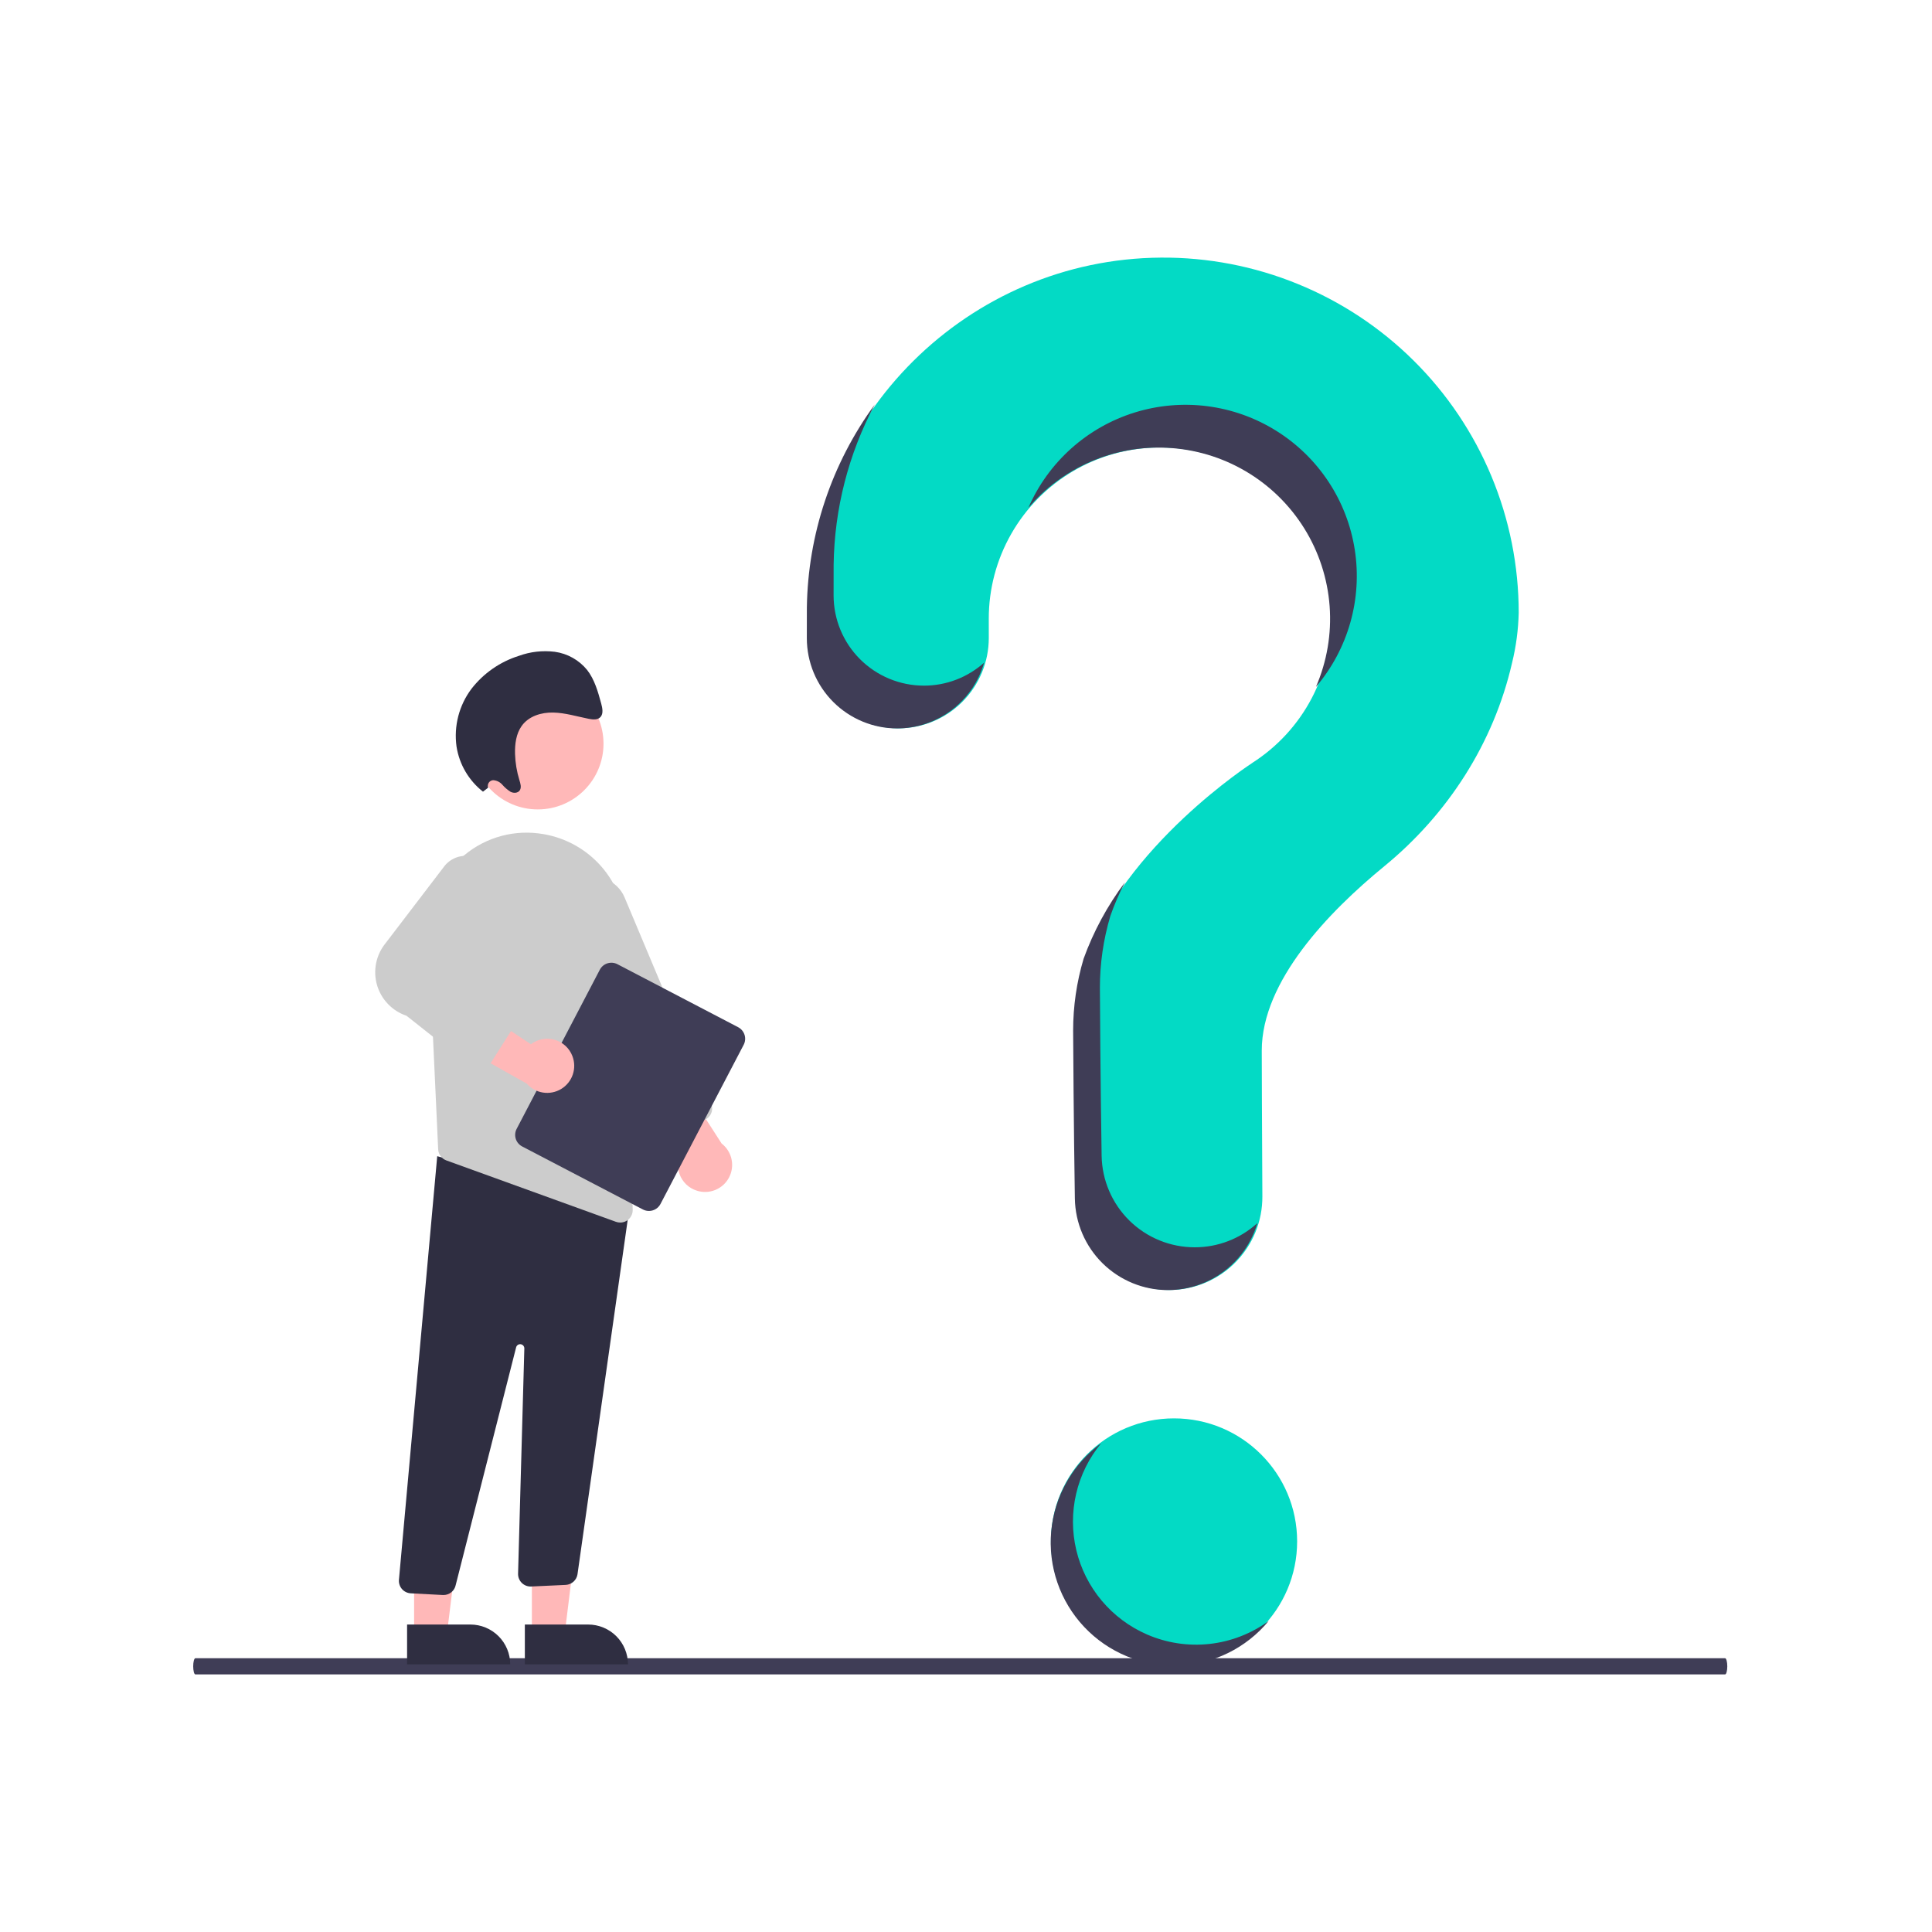 <svg width="150" height="150" viewBox="0 0 150 150" fill="none" xmlns="http://www.w3.org/2000/svg">
<path d="M91.151 129.226C96.43 129.226 100.709 124.949 100.709 119.674C100.709 114.398 96.43 110.122 91.151 110.122C85.871 110.122 81.592 114.398 81.592 119.674C81.592 124.949 85.871 129.226 91.151 129.226Z" fill="#03DAC5"/>
<path d="M90.127 20.001C75.188 20.106 62.956 32.238 62.744 47.165C62.742 47.303 62.741 48.272 62.741 49.54C62.741 51.398 63.48 53.18 64.795 54.494C66.11 55.809 67.894 56.547 69.753 56.547H69.753C70.675 56.547 71.588 56.365 72.439 56.012C73.291 55.66 74.065 55.142 74.716 54.491C75.368 53.839 75.884 53.065 76.237 52.214C76.589 51.362 76.77 50.45 76.769 49.529C76.768 48.667 76.768 48.07 76.768 48.033C76.767 45.726 77.368 43.459 78.51 41.454C79.653 39.449 81.297 37.776 83.283 36.599C85.269 35.423 87.527 34.783 89.835 34.743C92.144 34.702 94.423 35.263 96.448 36.37C98.474 37.477 100.176 39.092 101.388 41.056C102.599 43.02 103.278 45.265 103.358 47.571C103.438 49.876 102.916 52.163 101.843 54.206C100.771 56.249 99.184 57.977 97.24 59.222L97.243 59.224C97.243 59.224 87.262 65.645 84.22 74.453L84.222 74.454C83.687 76.258 83.416 78.13 83.417 80.012C83.417 80.786 83.463 87.554 83.551 93.048C83.582 94.944 84.357 96.751 85.709 98.081C87.062 99.41 88.883 100.155 90.78 100.154H90.78C91.734 100.154 92.677 99.966 93.558 99.6C94.438 99.234 95.237 98.698 95.909 98.022C96.581 97.347 97.112 96.545 97.473 95.663C97.834 94.781 98.016 93.837 98.01 92.884C97.98 87.853 97.963 81.995 97.963 81.569C97.963 76.161 103.184 70.772 107.473 67.258C112.412 63.212 115.965 57.697 117.393 51.477C117.709 50.196 117.883 48.885 117.912 47.566C117.912 43.929 117.192 40.328 115.793 36.971C114.394 33.614 112.345 30.566 109.762 28.004C107.179 25.441 104.115 23.415 100.745 22.042C97.375 20.668 93.767 19.974 90.127 20.001Z" fill="#03DAC5"/>
<path d="M133.938 130H15.167C15.123 130 15.08 129.933 15.049 129.816C15.018 129.698 15 129.539 15 129.373C15 129.207 15.018 129.048 15.049 128.931C15.08 128.813 15.123 128.747 15.167 128.746H133.938C133.982 128.746 134.025 128.812 134.056 128.93C134.088 129.047 134.106 129.207 134.106 129.373C134.106 129.539 134.088 129.699 134.056 129.816C134.025 129.934 133.982 130 133.938 130Z" fill="#3F3D56"/>
<path d="M71.732 53.233C69.872 53.232 68.089 52.494 66.774 51.18C65.459 49.866 64.72 48.084 64.72 46.225C64.72 44.958 64.721 43.989 64.723 43.851C64.782 39.509 65.876 35.245 67.914 31.41C64.565 35.992 62.724 41.5 62.645 47.173C62.643 47.311 62.642 48.28 62.642 49.548C62.642 51.406 63.381 53.188 64.696 54.502C66.011 55.816 67.794 56.555 69.654 56.555C71.182 56.554 72.668 56.056 73.887 55.134C75.106 54.212 75.99 52.918 76.405 51.449C75.121 52.599 73.457 53.235 71.732 53.233Z" fill="#3F3D56"/>
<path d="M90.602 34.766C92.752 34.869 94.845 35.491 96.701 36.58C98.558 37.669 100.121 39.192 101.259 41.018C102.396 42.844 103.073 44.919 103.232 47.063C103.39 49.209 103.025 51.36 102.168 53.333C103.408 51.878 104.319 50.174 104.839 48.335C105.36 46.497 105.478 44.568 105.184 42.68C104.891 40.792 104.194 38.989 103.141 37.395C102.087 35.8 100.702 34.452 99.079 33.441C97.457 32.43 95.636 31.781 93.739 31.537C91.843 31.293 89.916 31.461 88.091 32.029C86.265 32.596 84.584 33.551 83.161 34.827C81.738 36.103 80.607 37.671 79.845 39.423C81.162 37.876 82.816 36.651 84.681 35.843C86.546 35.036 88.572 34.667 90.602 34.766Z" fill="#3F3D56"/>
<path d="M92.759 96.84C90.862 96.84 89.041 96.096 87.688 94.766C86.336 93.436 85.561 91.629 85.53 89.734C85.442 84.24 85.396 77.471 85.396 76.698C85.395 74.816 85.666 72.943 86.201 71.139L86.199 71.138C86.515 70.233 86.896 69.351 87.34 68.501C85.977 70.317 84.892 72.325 84.121 74.461L84.123 74.462C83.588 76.266 83.317 78.138 83.318 80.02C83.318 80.793 83.364 87.562 83.452 93.056C83.483 94.951 84.258 96.759 85.61 98.088C86.963 99.418 88.784 100.163 90.681 100.162C92.246 100.162 93.767 99.655 95.019 98.717C96.27 97.779 97.184 96.461 97.622 94.961C96.293 96.172 94.558 96.842 92.759 96.84Z" fill="#3F3D56"/>
<path d="M41.295 126.856L43.843 126.855L45.055 117.036L41.295 117.036L41.295 126.856Z" fill="#FFB8B8"/>
<path d="M48.756 129.219L40.749 129.22L40.749 126.128L45.662 126.128C46.483 126.128 47.27 126.454 47.85 127.033C48.43 127.613 48.756 128.399 48.756 129.219L48.756 129.219Z" fill="#2F2E41"/>
<path d="M32.152 126.856L34.699 126.855L35.911 117.036L32.151 117.036L32.152 126.856Z" fill="#FFB8B8"/>
<path d="M39.613 129.219L31.606 129.22L31.606 126.128L36.519 126.128C37.34 126.128 38.127 126.454 38.707 127.033C39.287 127.613 39.613 128.399 39.613 129.219L39.613 129.219Z" fill="#2F2E41"/>
<path d="M34.379 123.836L31.89 123.705C31.762 123.698 31.636 123.666 31.521 123.61C31.405 123.555 31.301 123.477 31.216 123.381C31.13 123.285 31.065 123.173 31.023 123.051C30.981 122.93 30.964 122.801 30.972 122.673L33.946 89.767L47.643 93.46L48.962 93.101L44.836 122.231C44.801 122.451 44.692 122.651 44.527 122.8C44.362 122.949 44.152 123.037 43.93 123.051L41.248 123.175C41.114 123.183 40.979 123.162 40.853 123.115C40.728 123.068 40.613 122.996 40.517 122.902C40.42 122.809 40.344 122.696 40.294 122.572C40.243 122.447 40.219 122.314 40.223 122.18L40.709 104.696C40.711 104.615 40.683 104.536 40.63 104.475C40.577 104.414 40.503 104.375 40.423 104.365C40.342 104.356 40.261 104.377 40.196 104.424C40.13 104.472 40.085 104.542 40.068 104.621L35.381 123.063C35.337 123.282 35.218 123.479 35.045 123.62C34.872 123.761 34.655 123.838 34.431 123.837C34.414 123.837 34.396 123.837 34.379 123.836Z" fill="#2F2E41"/>
<path d="M41.753 62.843C44.572 62.843 46.856 60.559 46.856 57.743C46.856 54.926 44.572 52.643 41.753 52.643C38.934 52.643 36.649 54.926 36.649 57.743C36.649 60.559 38.934 62.843 41.753 62.843Z" fill="#FFB8B8"/>
<path d="M33.255 72.727L33.816 84.826L34.019 89.228C34.027 89.42 34.092 89.605 34.206 89.759C34.32 89.914 34.477 90.031 34.658 90.096L47.819 94.86C47.925 94.899 48.038 94.919 48.152 94.918C48.281 94.919 48.41 94.893 48.529 94.843C48.649 94.793 48.757 94.719 48.847 94.627C48.938 94.534 49.009 94.424 49.056 94.303C49.103 94.182 49.125 94.053 49.121 93.924L48.581 72.168C48.546 70.384 47.888 68.667 46.722 67.314C45.556 65.962 43.954 65.059 42.193 64.76C42.065 64.741 41.936 64.721 41.806 64.704C40.714 64.568 39.605 64.674 38.558 65.012C37.511 65.351 36.551 65.915 35.746 66.664C34.912 67.431 34.256 68.371 33.826 69.419C33.395 70.467 33.201 71.596 33.255 72.727L33.255 72.727Z" fill="#CCCCCC"/>
<path d="M54.107 92.445C53.795 92.349 53.511 92.181 53.276 91.955C53.041 91.729 52.863 91.452 52.754 91.144C52.646 90.837 52.611 90.509 52.652 90.186C52.693 89.863 52.809 89.554 52.991 89.284L48.528 83.353L52.379 83.115L56.027 88.783C56.418 89.085 56.689 89.514 56.795 89.996C56.9 90.478 56.832 90.982 56.603 91.419C56.374 91.856 55.998 92.198 55.542 92.386C55.085 92.573 54.577 92.595 54.107 92.445H54.107Z" fill="#FFB8B8"/>
<path d="M50.968 88.21C50.85 88.162 50.742 88.092 50.651 88.002C50.561 87.912 50.489 87.805 50.44 87.688L43.716 71.678C43.584 71.365 43.515 71.029 43.513 70.689C43.511 70.349 43.577 70.012 43.705 69.697C43.834 69.382 44.023 69.096 44.263 68.854C44.502 68.612 44.787 68.42 45.101 68.289C45.414 68.157 45.751 68.088 46.091 68.087C46.432 68.085 46.769 68.151 47.084 68.28C47.399 68.409 47.685 68.598 47.927 68.838C48.169 69.077 48.361 69.362 48.492 69.675L55.216 85.684C55.315 85.922 55.316 86.189 55.219 86.427C55.122 86.665 54.934 86.855 54.696 86.955L51.711 88.207C51.594 88.257 51.468 88.282 51.34 88.283C51.212 88.284 51.086 88.259 50.968 88.21L50.968 88.21Z" fill="#CCCCCC"/>
<path d="M40.112 87.646L46.57 75.288C46.694 75.051 46.908 74.872 47.164 74.792C47.421 74.712 47.698 74.736 47.936 74.86L57.31 79.752C57.548 79.877 57.727 80.09 57.807 80.346C57.888 80.602 57.863 80.88 57.739 81.118L51.281 93.475C51.156 93.712 50.943 93.891 50.687 93.971C50.43 94.052 50.153 94.027 49.915 93.903L40.541 89.011C40.303 88.886 40.124 88.673 40.044 88.417C39.963 88.161 39.988 87.883 40.112 87.646Z" fill="#3F3D56"/>
<path d="M44.443 82C44.329 81.695 44.144 81.421 43.905 81.201C43.665 80.98 43.377 80.818 43.064 80.728C42.751 80.638 42.421 80.622 42.1 80.682C41.78 80.742 41.478 80.876 41.219 81.074L35.031 76.972L35.02 80.828L40.898 84.132C41.223 84.504 41.668 84.75 42.156 84.826C42.643 84.903 43.142 84.805 43.565 84.551C43.988 84.297 44.308 83.902 44.468 83.435C44.629 82.969 44.62 82.461 44.443 82Z" fill="#FFB8B8"/>
<path d="M36.619 82.867L31.562 78.864C31.015 78.68 30.521 78.367 30.122 77.95C29.722 77.534 29.43 77.027 29.27 76.473C29.111 75.919 29.088 75.334 29.204 74.769C29.32 74.204 29.571 73.676 29.936 73.229L34.528 67.216C34.847 66.826 35.296 66.564 35.792 66.478C36.289 66.392 36.8 66.487 37.232 66.746C37.664 67.005 37.988 67.411 38.145 67.889C38.302 68.368 38.282 68.887 38.088 69.351L34.455 75.29L39.794 77.821C39.918 77.88 40.028 77.964 40.117 78.069C40.206 78.173 40.272 78.296 40.31 78.427C40.349 78.559 40.358 78.698 40.339 78.834C40.32 78.97 40.272 79.1 40.199 79.216L38.043 82.625C37.971 82.74 37.874 82.838 37.761 82.914C37.648 82.989 37.52 83.04 37.385 83.063C37.38 83.064 37.375 83.065 37.369 83.066C37.237 83.085 37.103 83.078 36.974 83.044C36.845 83.01 36.724 82.95 36.619 82.867Z" fill="#CCCCCC"/>
<path d="M37.896 61.158C37.874 61.094 37.867 61.026 37.876 60.959C37.884 60.892 37.908 60.827 37.945 60.771C37.983 60.714 38.032 60.667 38.09 60.633C38.149 60.599 38.214 60.578 38.282 60.573C38.42 60.58 38.555 60.616 38.679 60.677C38.803 60.738 38.914 60.824 39.004 60.929C39.189 61.142 39.404 61.326 39.642 61.476C39.889 61.601 40.224 61.583 40.365 61.346C40.497 61.123 40.406 60.825 40.326 60.567C40.123 59.909 40.009 59.226 39.988 58.538C39.965 57.769 40.073 56.968 40.499 56.368C41.048 55.595 42.031 55.301 42.96 55.322C43.89 55.344 44.805 55.63 45.725 55.812C46.043 55.874 46.417 55.906 46.63 55.66C46.856 55.398 46.773 54.975 46.677 54.621C46.427 53.704 46.162 52.755 45.583 52.014C44.956 51.245 44.06 50.741 43.076 50.605C42.132 50.488 41.173 50.596 40.279 50.922C38.822 51.381 37.54 52.273 36.604 53.48C35.64 54.763 35.223 56.376 35.445 57.965C35.662 59.35 36.396 60.6 37.499 61.465L37.896 61.158Z" fill="#2F2E41"/>
<path d="M89.045 126.896C87.687 126.305 86.485 125.407 85.534 124.272C84.583 123.137 83.909 121.797 83.565 120.358C83.221 118.918 83.217 117.419 83.552 115.977C83.887 114.535 84.553 113.191 85.498 112.051C84.403 112.85 83.491 113.872 82.822 115.05C82.152 116.228 81.742 117.535 81.617 118.883C81.491 120.232 81.655 121.592 82.096 122.873C82.537 124.154 83.245 125.326 84.174 126.312C85.103 127.298 86.232 128.076 87.485 128.593C88.737 129.11 90.086 129.355 91.441 129.312C92.795 129.268 94.126 128.937 95.343 128.341C96.559 127.745 97.636 126.896 98.499 125.853C97.152 126.837 95.57 127.451 93.911 127.634C92.252 127.817 90.575 127.563 89.045 126.896Z" fill="#3F3D56"/>
</svg>
